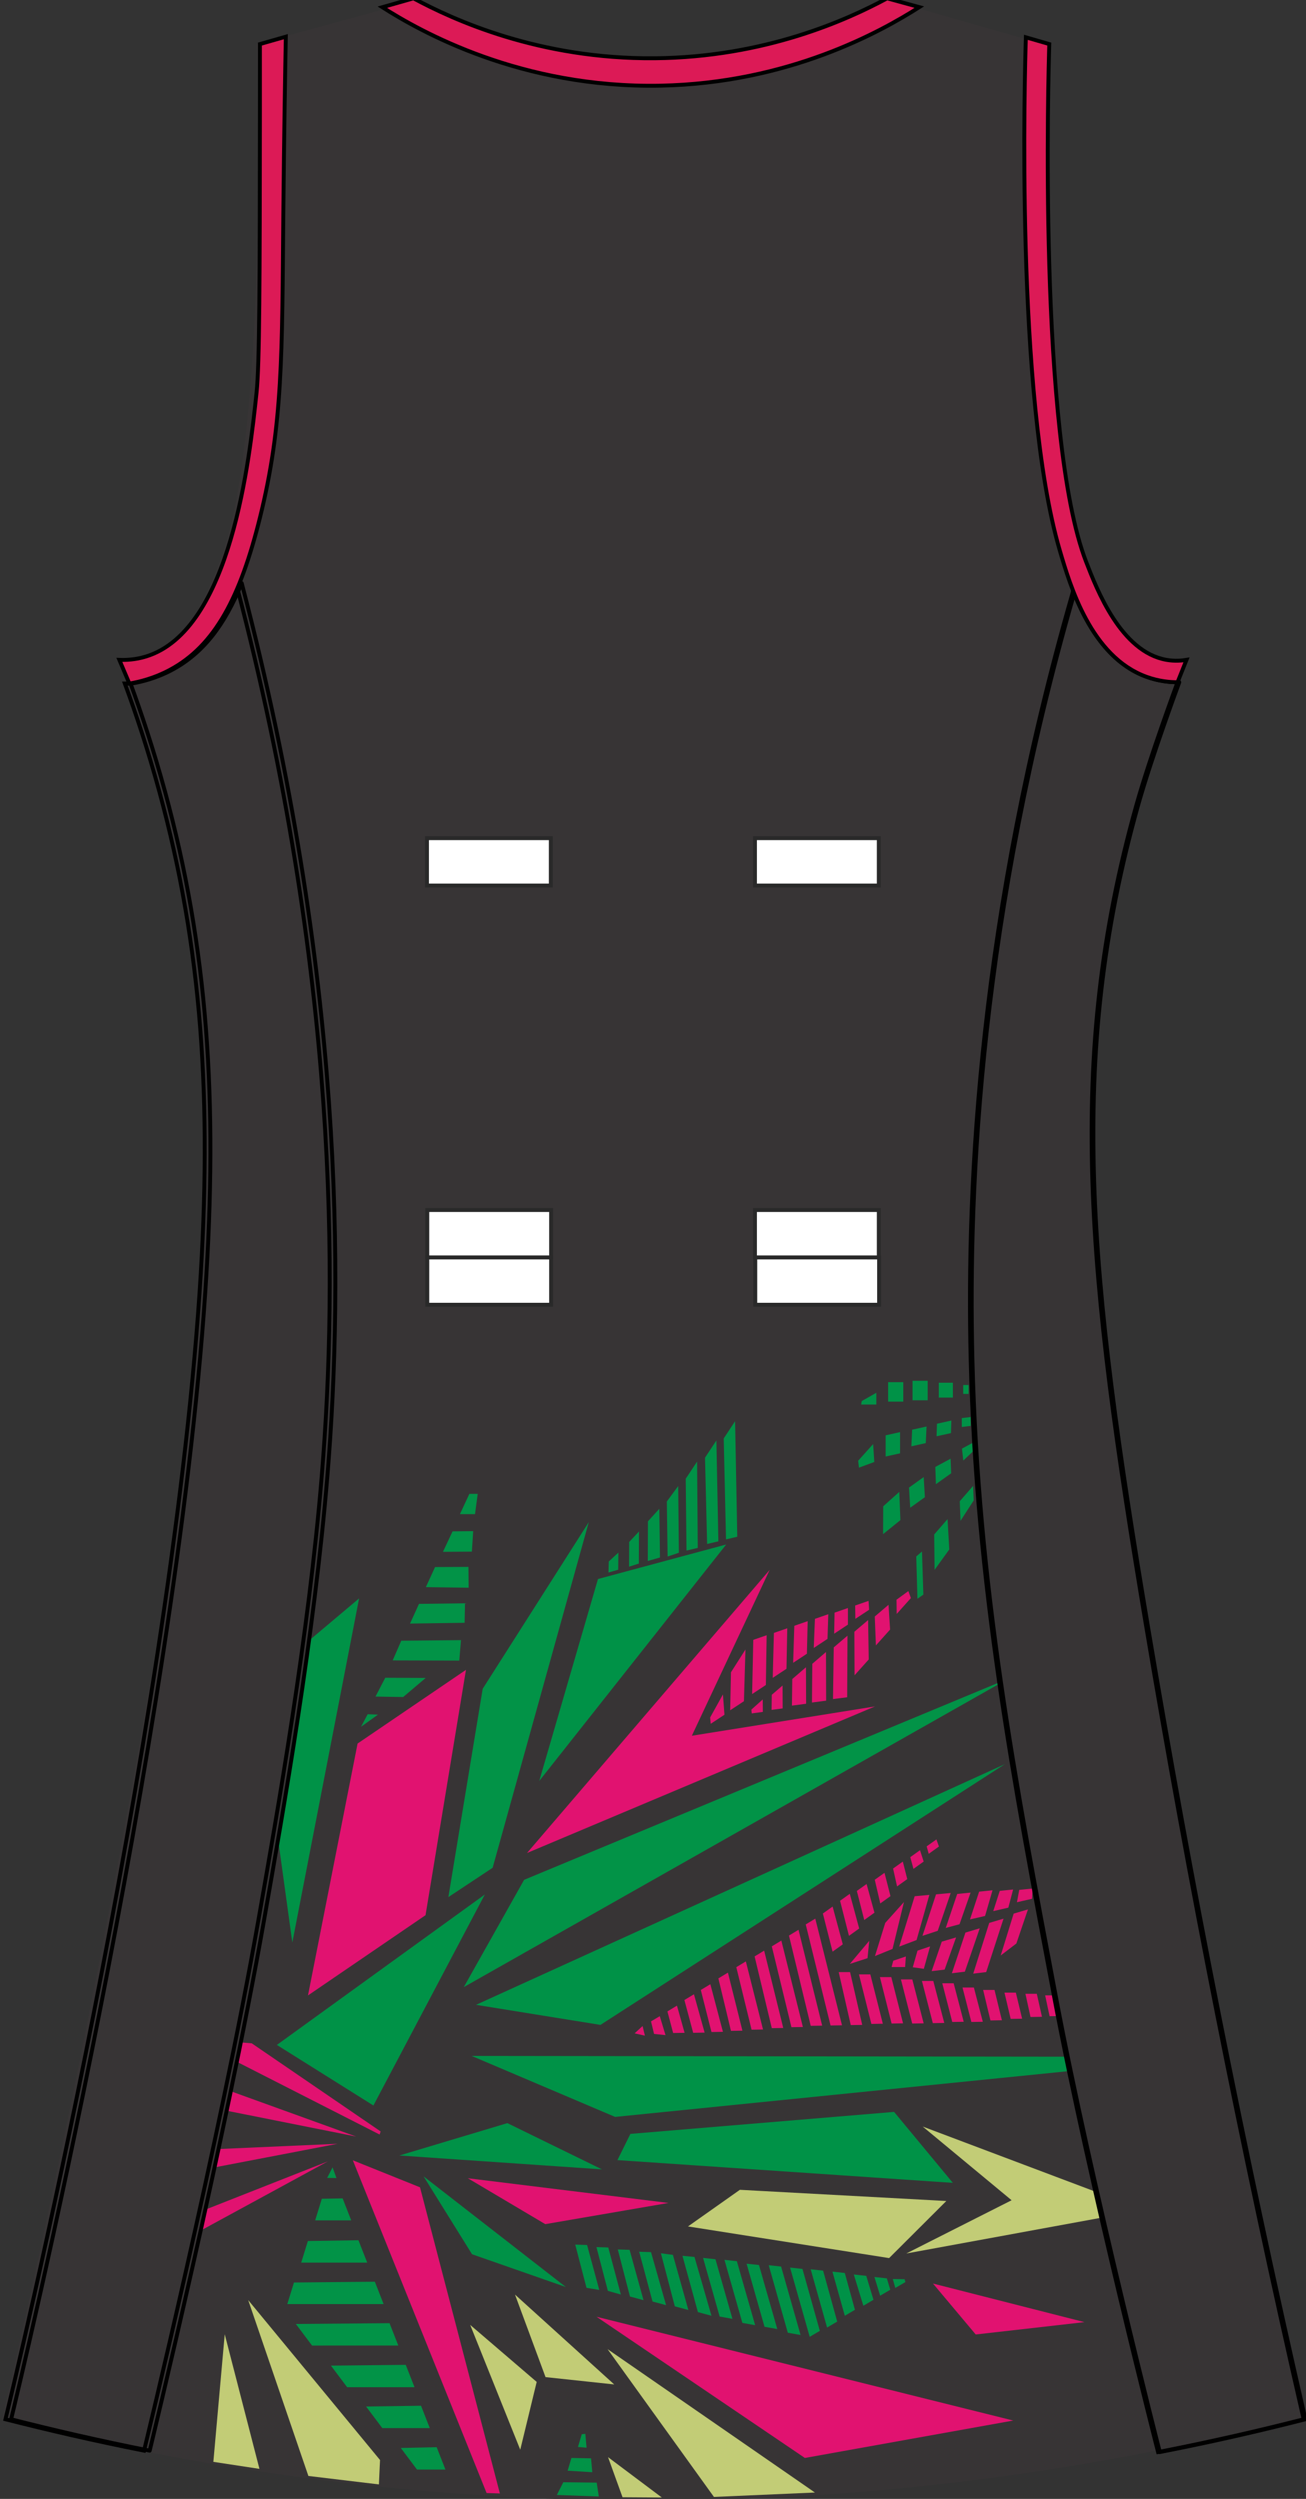 <?xml version="1.0" encoding="utf-8"?>
<!-- Generator: Adobe Illustrator 19.1.0, SVG Export Plug-In . SVG Version: 6.00 Build 0)  -->
<svg version="1.1" id="Layer_1" xmlns="http://www.w3.org/2000/svg" xmlns:xlink="http://www.w3.org/1999/xlink" x="0px" y="0px"
	 viewBox="0 0 335.2 641.14" style="enable-background:new 0 0 335.2 641.14;" xml:space="preserve">
<rect x="0" y="0" width="335.2" height="641.14" fill="#333333" stroke="none"/>
<style type="text/css">
	<![CDATA[
	@font-face{font-family:'codaheavy';src:url('/fonts/coda-heavy-webfont.woff') format('woff')}
	text{font-family:Impact,codaheavy,sans-serif}
	.Number.fill{fill:#000}
	.NumberOutline.stroke{fill:none;stroke:#777;stroke-width:2.5}
	.Colour1.fill{fill-rule:evenodd;clip-rule:evenodd;fill:#373435;}
	.Colour2.fill{fill-rule:evenodd;clip-rule:evenodd;fill:#029347;}
	.Colour3.fill{fill-rule:evenodd;clip-rule:evenodd;fill:#009247;}
	.Colour4.fill{fill-rule:evenodd;clip-rule:evenodd;fill:#E11270;}
	.Colour5.fill{fill-rule:evenodd;clip-rule:evenodd;fill:#C2CC76;}
	.NeckAndArmTrim.fill{fill-rule:evenodd;clip-rule:evenodd;fill:#DC1A56;stroke:#000000;stroke-miterlimit:10;}
	.SidePanels.fill{fill:#373435;stroke:#000000;stroke-miterlimit:10;}
	.st0{fill-rule:evenodd;clip-rule:evenodd;fill:#FFFFFF;stroke:#292929;stroke-width:1;stroke-miterlimit:2.613;}
	.st1{fill:none;stroke:#000000;stroke-linecap:round;stroke-linejoin:round;}
	]]>
</style>
<path class="Colour1 fill" d="M43.55,206.63c-4.45-15.83-9.3-28.62-12.89-37.33c1.08,0.18,2.95,0.39,5.15,0
	c11.67-2.04,17.84-18.01,20.62-25.17c12.39-32.03,9.65-126.66,9.45-132.82c13.74-3.76,27.49-7.52,41.23-11.28
	c10.45,5.47,32.31,15.12,61.47,14.91c28.14-0.2,49.25-9.47,59.65-14.91c13.17,3.76,26.34,7.52,39.51,11.28c0,4-0.01,10.03,0,17.36
	c0.04,43.04,0.08,64.71,0.86,72.05c1.8,16.94,6.47,60.96,28.35,67.71c2.78,0.86,5.25,0.93,6.87,0.87
	c-3.08,7.91-7.26,19.53-11.17,33.86c-10.83,39.77-13.65,78.88-10.31,128.48c7.71,114.56,48.01,281.65,49.82,289.08
	c-43.35,11.07-102.06,21.46-171.8,20.83C96.19,640.97,41.8,631.23,0.6,620.71c16.29-70.93,29.55-138.78,40.37-203.13
	C56.2,327.08,61.86,271.76,43.55,206.63z"/>
<g>
	<rect x="109.59" y="215.05" class="st0" width="31.78" height="12.15"/>
	<rect x="193.77" y="215.05" class="st0" width="31.78" height="12.15"/>
	<rect x="193.85" y="322.61" class="st0" width="31.78" height="12.15"/>
	<rect x="109.67" y="322.61" class="st0" width="31.78" height="12.15"/>
	<rect x="109.67" y="310.46" class="st0" width="31.78" height="12.15"/>
	<rect x="193.77" y="310.46" class="st0" width="31.78" height="12.15"/>
</g>
<polygon class="Colour4 fill" points="71.79,36.93 67.8,40.67 72.48,39.88 "/>
<path class="Colour4 fill" d="M97.43,547.66l-36.76-18.73l1.03-4.92l2.92,0.25l33.08,22.61L97.43,547.66z M91.41,548.18l-32.34-11.69
	l-1.04,5.03L91.41,548.18z M55.86,551.39l-1.07,4.75l31.87-6.11L55.86,551.39z M84.16,554.54l-31.94,12.58l-1.24,5.47L84.16,554.54z
	 M91.78,447.34l27.82-18.91l-10.38,62.95l-30.17,20.59L91.78,447.34z M135.26,475.43l62.29-72.65l-19.98,42.56l47.01-7.52
	L135.26,475.43z M182.27,440.64l3.28-5.89l0.39,5.2l-3.53,2.33L182.27,440.64z M187.61,429.06l3.72-5.84l-0.39,13.26l-3.53,2.33
	L187.61,429.06z M193.34,420.74l3.43-1.19l-0.2,12.77l-3.53,2.33L193.34,420.74z M198.63,418.96l3.43-1.19l-0.2,10.39l-3.53,2.33
	L198.63,418.96z M203.87,417.13l3.43-1.19l-0.2,8.36l-3.53,2.33L203.87,417.13z M209.16,415.35l3.43-1.19l-0.2,6.33l-3.53,2.33
	L209.16,415.35z M214.2,413.76l3.43-1.19l0,4.26l-3.53,2.33L214.2,413.76z M219.49,411.93l3.43-1.19l0.15,2.28l-3.53,2.33
	L219.49,411.93z M192.85,438.64l2.91-2.61l0.03,3.2l-2.85,0.38L192.85,438.64z M198.09,434.83l2.76-2.37l0.03,5.87l-2.85,0.38
	L198.09,434.83z M203.35,430.79l3.51-3.02l0.04,9.36l-3.64,0.48L203.35,430.79z M208.49,426.88l3.51-3.02l0.04,12.48l-3.64,0.48
	L208.49,426.88z M213.99,422.67l3.53-3l-0.08,15.8l-3.64,0.46L213.99,422.67z M219.28,418.66l3.53-3l0.16,10.11l-3.64,4.07
	L219.28,418.66z M224.52,414.75l3.53-3l0.4,6.35l-3.64,4.07L224.52,414.75z M230.1,410.44l3.04-2.21l0.65,1.79l-3.64,4.07
	L230.1,410.44z M164.93,519.82l0.59,2.47l-2.64-0.59L164.93,519.82z M170.81,522.15l-2.94-0.3l-0.78-3.22l2.25-1.34L170.81,522.15z
	 M175.71,521.56l-2.94,0.05l-1.47-5.54l2.45-1.48L175.71,521.56z M180.85,521.51l-2.94,0.05l-2.25-8.41l2.45-1.48L180.85,521.51z
	 M185.55,521.31l-2.94,0.05l-2.74-10.79l2.45-1.48L185.55,521.31z M190.55,521.01l-2.94,0.05l-3.23-13.46l2.45-1.48L190.55,521.01z
	 M195.84,520.71l-2.94,0.05l-3.92-16.04l2.45-1.48L195.84,520.71z M201.03,520.32l-2.94,0.05l-4.41-18.41l2.45-1.48L201.03,520.32z
	 M206.07,520.07l-2.94,0.05l-5.04-20.74l2.45-1.48L206.07,520.07z M211.02,519.72l-2.94,0.05l-5.58-23.16l2.45-1.48L211.02,519.72z
	 M216.11,519.63l-2.94,0.05l-6.37-25.93l2.45-1.48L216.11,519.63z M221.3,519.53l-2.94,0.05l-3.1-13.6l2.92,0L221.3,519.53z
	 M226.59,519.23l-2.94,0.05l-3.19-12.71l2.92,0L226.59,519.23z M231.78,519.13l-2.94,0.05l-3-11.91l2.92,0L231.78,519.13z
	 M237.07,519.13l-2.94,0.05l-2.9-11.32l2.92,0L237.07,519.13z M242.36,519.03l-2.94,0.05l-2.8-10.83l2.92,0L242.36,519.03z
	 M247.35,518.73l-2.94,0.05l-2.56-9.93l2.92,0L247.35,518.73z M252.25,518.73l-2.94,0.05l-2.27-8.84l2.92,0L252.25,518.73z
	 M257.15,518.34l-2.94,0.05l-1.88-7.83l2.92,0L257.15,518.34z M262.34,517.94l-2.94,0.05l-1.59-6.74l2.92,0L262.34,517.94z
	 M267.43,517.45l-2.94,0.05l-1.3-5.95l2.92,0L267.43,517.45z M272.33,517.25l-2.94,0.05l-1.14-5.35l2.92,0L272.33,517.25z
	 M211.2,490.95l2.5-1.78l2.61,9.69l-2.62,1.88L211.2,490.95z M215.61,487.68l2.5-1.78l2.41,8.9l-2.62,1.88L215.61,487.68z
	 M219.92,485.16l2.5-1.78l2.02,7.36l-2.62,1.88L219.92,485.16z M224.52,482.29l2.5-1.78l1.53,5.98l-2.62,1.88L224.52,482.29z
	 M229.22,479.41l2.5-1.78l1.14,4.49l-2.62,1.88L229.22,479.41z M233.63,476.49l2.5-1.78l0.94,2.91l-2.62,1.88L233.63,476.49z
	 M237.84,473.72l2.5-1.78l0.65,1.82l-2.62,1.88L237.84,473.72z M223.1,497.96l-0.44,4.45l-4.55,1.48L223.1,497.96z M229.08,500.04
	l-4.51,1.83l2.64-8.51l4.8-5.35L229.08,500.04z M235.25,497.76l-4.46,1.68l3.97-12.92l3.77-0.35L235.25,497.76z M240.68,495.39
	l-3.92,1.29l3.48-10.64l3.77-0.35L240.68,495.39z M246.27,493.71l-3.53,0.94l2.94-8.71l3.43-0.35L246.27,493.71z M252.83,491.58
	l-3.87,0.89l2.35-7.13l3.43-0.35L252.83,491.58z M258.8,489.45l-3.87,0.89l1.67-5.2l3.43-0.35L258.8,489.45z M264.88,487.17
	l-3.87,0.89l0.59-3.17l3.43-0.35L264.88,487.17z M260.86,498.65l-4.02,3.07l3.33-10.74l3.67-1.09L260.86,498.65z M253.12,505.98
	l-3.33,0.4l4.11-13.02l3.67-1.09L253.12,505.98z M247.64,505.88l-3.33,0.4l3.48-10.44l3.67-1.09L247.64,505.88z M242.45,505.34
	l-3.33,0.4l2.6-7.57l3.67-1.09L242.45,505.34z M237.11,505.14l-2.84-0.4l1.22-4.26l3.23-1.09L237.11,505.14z M232.31,504.69l-3.48,0
	l0.44-1.63l3.23-1.09L232.31,504.69z M120.07,558.87l19.88,11.78l31.64-5.44L120.07,558.87z"/>
<path class="Colour5 fill" d="M57.68,598.9l8.91,34.54l-11.83-1.8L57.68,598.9z M79.15,635.26l18.1,2.17l0.29-6.26L63.7,590.13
	L79.15,635.26z M236.82,545.61l22.82,18.91l-27.03,13.66l49.63-9.1l-1.56-6.94L236.82,545.61z M242.89,564.71l-52.99-2.87
	l-13.32,9.4l51.62,8.12L242.89,564.71z M155.94,602.72l27.3,37.92l25.92-1.13L155.94,602.72z M157.65,611.78l-25.47-23.06
	l7.84,21.18L157.65,611.78z M137.75,611.13l-17.07-14.63l12.85,32.03L137.75,611.13z M169.87,640.79l-13.81-10.36l3.72,10.29
	L169.87,640.79z"/>
<path class="Colour3 fill" d="M154.51,556.6l-52.01-3.56l27.72-8.31L154.51,556.6z M145.24,586.79l-36.53-28.41l12.44,19.99
	L145.24,586.79z M147.64,575.9l2.89,11.09l3.28,0.54L150.68,576L147.64,575.9z M153.08,576.54l2.94,11.23l3.33,0.94l-3.23-12.08
	L153.08,576.54z M158.56,577.14l3.13,12.08l3.48,0.94l-3.58-12.92L158.56,577.14z M164.05,577.73l3.43,12.77l3.48,0.94l-3.87-13.61
	L164.05,577.73z M169.63,578.13l3.57,13.61l3.48,0.94l-3.97-14.15L169.63,578.13z M175.16,578.77l3.97,14.45l3.48,0.94l-4.36-15.09
	L175.16,578.77z M180.45,579.31l4.26,15.05l3.28,0.59l-4.36-15.29L180.45,579.31z M185.94,579.81l4.6,16.18l3.28,0.59l-4.7-16.43
	L185.94,579.81z M191.62,580.8l4.6,16.18l3.28,0.59l-4.7-16.43L191.62,580.8z M197.3,581.19l4.9,17.32l3.28,0.59l-5-17.57
	L197.3,581.19z M202.78,581.79l5.04,17.77l2.6-1.53l-4.46-15.89L202.78,581.79z M208.07,582.23l4.21,14.95l2.6-1.53l-3.62-13.07
	L208.07,582.23z M213.65,582.83l3.18,11.33l2.6-1.53l-2.6-9.45L213.65,582.83z M219.14,583.57l2.45,8.02l2.6-1.53l-1.86-6.14
	L219.14,583.57z M224.43,584.21l1.47,4.8l2.6-1.53l-0.88-2.92L224.43,584.21z M229.15,584.73l0.64,2.3l2.6-1.53l-0.22-0.72
	L229.15,584.73z"/>
<path class="Colour2 fill" d="M107.03,633.62l-4.16-5.54l9.21-0.2l2.25,5.74H107.03z M110.31,622.98l-2.25-5.74l-14.1,0.2l4.16,5.54
	H110.31z M106.39,612.49l-2.25-5.74l-19.2,0.2l4.16,5.54H106.39z M102.23,601.8l-2.25-5.74l-24.05,0.2l4.16,5.54H102.23z
	 M98.46,591.16l-2.25-5.74l-20.76,0.2l-1.71,5.54H98.46z M94.25,580.52L92,574.78l-12.98,0.2l-1.71,5.54H94.25z M90.14,569.68
	l-2.2-5.64l-5.34,0.1l-1.71,5.54H90.14z M86.35,558.82l-0.99-2.75l-1.39,2.72L86.35,558.82z M97.01,439.92l-2.64-0.1l-1.71,3.22
	L97.01,439.92z M109.26,430.51l-10.38-0.05l-2.5,4.83l7.1,0.12L109.26,430.51z M100.79,426.01l17.09,0.05l0.44-5.25l-15.33,0.15
	L100.79,426.01z M107.54,411.51l-2.3,5.05l14.01-0.2l0.1-5L107.54,411.51z M111.66,402.06l-2.35,5.15l10.97,0.15l-0.05-5.34
	L111.66,402.06z M121.11,398.1l0.34-5.25l-5.29,0.05l-2.47,5.25L121.11,398.1z M120.47,383.28l-2.42,5.2h3.87l0.69-5.2
	L120.47,383.28z M115.08,486.74l11.36-7.52l24.68-88.69l-27.23,42.76L115.08,486.74z M258.91,430.64l-124.39,51.67l-15.48,27.52
	L258.91,430.64z M153.69,640.53l-0.54-3.56l-8.57-0.1l-1.66,3.27L153.69,640.53z M152.02,634.3l-0.32-3.56l-5.03-0.1l-0.98,3.27
	L152.02,634.3z M150.55,628.01l-0.32-3.56l-0.91,0.1l-0.98,3.27L150.55,628.01z"/>
<path class="Colour4 fill" d="M250.43,598.96l-10.97-13.07l38.88,9.9L250.43,598.96z M153.1,594.41l53.48,36.23l53.48-9.6L153.1,594.41z
	 M107.8,561.2l-17.24-6.93l34.33,85.37l3.41,0.11L107.8,561.2z"/>
<path class="Colour3 fill" d="M95.84,540.21l-24.78-15.54l53.38-38.6L95.84,540.21z M92.17,410.1l-13.09,11.02l-7.83,49.92l3.78,27.36
	L92.17,410.1z M186.39,396.27l-32.91,8.86l-15.08,51.82L186.39,396.27z M156.17,403.46l2.5-0.71l0.05-4.4l-2.47,2.28L156.17,403.46z
	 M161.46,401.97l2.5-0.8l0.05-8.24l-2.52,2.69L161.46,401.97z M166.26,400.5l3.13-0.89l-0.17-12.5l-2.92,3.22L166.26,400.5z
	 M171.35,399.36l2.89-0.97l-0.17-17.12l-2.92,3.97L171.35,399.36z M176.2,397.83l2.89-0.68l-0.17-22.16L176,379.4L176.2,397.83z
	 M181.49,396.14l2.89-0.68l-0.51-25.88l-2.92,4.42L181.49,396.14z M186.34,394.96l2.89-0.68l-0.56-29.64l-2.92,4.42L186.34,394.96z
	 M122.18,514.38l31.93,5.15l103.82-66.91L122.18,514.38z M157.88,543.14L274,531.42l-0.75-3.73l-152.2-0.2L157.88,543.14z
	 M244.56,560.06l-15.08-18.21l-67.68,5.64l-3.33,6.73L244.56,560.06z M247.22,357.64h1.37v-2.28h-1.37V357.64z M240.95,358.58h3.62
	v-3.81h-3.62V358.58z M234.21,359.27h3.89v-5h-3.89V359.27z M227.95,359.62h3.89v-5h-3.89V359.62z M224.93,357.34l-3.75,2.13
	l-0.15,0.89h3.89V357.34z M249.13,363.57l-2.28,0.27v2.28l2.28-0.27V363.57z M244.18,364.47l-3.7,0.82l-0.1,3.22l3.7-0.82
	L244.18,364.47z M237.81,366l-3.7,0.82l-0.2,4.26l3.7-0.82L237.81,366z M231.01,367.44l-3.7,0.82l0,5.44l3.7-0.82L231.01,367.44z
	 M224.1,370.5l-3.84,4.28l0.2,1.78l3.94-1.46L224.1,370.5z M249.62,370.21l-2.72,1.46l0.34,3.07l2.38-2.25V370.21z M243.98,374.26
	l-3.92,2.11l0.15,4.43l3.92-2.8L243.98,374.26z M237.08,378.97l-3.77,2.7l0.3,5.17l3.77-2.7L237.08,378.97z M230.81,382.78
	l-4.12,3.69l-0.04,7.15l4.45-3.6L230.81,382.78z M249.76,381.24l-3.43,3.94l0.2,5.02l3.38-5.23L249.76,381.24z M243.2,389.76
	l-3.43,3.94l0.1,9.08l3.77-5.23L243.2,389.76z M236.64,398.07l-1.47,1.27l0.3,10.86l1.52-1.07L236.64,398.07z"/>
<path class="SidePanels fill" d="M301.93,175.04c-1.85-0.03-4.62-0.28-7.7-1.4c-9.83-3.58-15.42-13.38-18.81-22.07l-0.17,0.72
	c-23.82,82.66-27.23,150.77-26.12,196.39c1.42,57.99,10.84,107.74,21.47,163.85c9.17,48.41,26.63,116.6,26.63,116.6
	c13.43-2.62,25.91-5.49,37.37-8.42c-16.29-70.93-29.55-138.78-40.37-203.13c-15.23-90.5-20.89-145.81-2.58-210.95
	c3.53-12.56,10.56-31.53,10.58-31.58L301.93,175.04z"/>
<path class="SidePanels fill" d="M32.33,175.38c2.62-0.44,6.34-1.36,10.31-3.47c8.05-4.28,13.62-11.58,17.95-22.3l0.18,0.72
	c25.94,99.42,26,177.55,21.81,228.37c-3.37,40.89-11.27,85.66-16.32,114.3c-9.84,55.78-29.29,135.77-29.29,135.77
	c-12.78-2.53-24.66-5.28-35.57-8.06c1.81-7.42,42.11-174.52,49.82-289.08c3.34-49.6,0.52-88.71-10.31-128.48
	c-3-11.01-6.16-20.42-8.87-27.78L33.33,175.38z"/>
<g>
	<path class="st1" d="M249.58,348.68c1.42,57.99,10.84,107.74,21.47,163.85c9.17,48.41,26.63,116.6,26.63,116.6
		c13.43-2.62,25.91-5.49,37.37-8.42c-16.29-70.93-29.55-138.78-40.37-203.13c-15.23-90.5-20.89-145.81-2.58-210.95
		c3.53-12.56,10.56-31.53,10.58-31.58l-0.3,0c-1.85-0.03-4.62-0.28-7.7-1.4c-9.83-3.58-15.42-13.38-18.81-22.07l-0.17,0.72
		C251.87,234.95,248.46,303.06,249.58,348.68z"/>
	<path class="st1" d="M2.85,620.71c10.91,2.79,22.78,5.53,35.57,8.06c0,0,19.45-79.99,29.29-135.77
		c5.05-28.64,12.95-73.42,16.32-114.3c4.19-50.82,4.13-128.95-21.81-228.37l-0.18-0.72c-4.33,10.72-9.9,18.02-17.95,22.3
		c-3.97,2.11-7.68,3.03-10.31,3.47l-0.28,0c2.7,7.36,5.87,16.77,8.87,27.78c10.83,39.77,13.65,78.88,10.31,128.48
		C44.96,446.19,4.66,613.29,2.85,620.71z"/>
</g>
<path class="NeckAndArmTrim fill" d="M98.13,1.85c9.78,6.23,35.6,20.83,71.39,20.13c32.89-0.64,56.56-13.85,66.44-20.15l-8.27-2.26
	c-10.15,5.48-31.3,15.13-59.67,15.38c-29.63,0.26-51.7-9.88-61.9-15.38L98.13,1.85z"/>
<path class="NeckAndArmTrim fill" d="M33.21,175.38c2.62-0.44,6.34-1.36,10.31-3.47c11.71-6.22,18.18-18.85,23.19-39.06
	c5.93-23.88,5.67-41.65,6.01-78.13c0.19-20.26,0.47-36.36,0.64-45.31l-6.65,1.9c0,4,0.01,10.03,0,17.36
	c-0.04,43.04-0.08,64.71-0.86,72.05c-1.8,16.94-6.47,60.96-28.35,67.71c-2.78,0.86-5.25,0.93-6.87,0.87L33.21,175.38z"/>
<path class="NeckAndArmTrim fill" d="M302.23,175.05c-1.84-0.01-4.75-0.22-8-1.41c-14.24-5.18-19.58-23.42-22.23-32.44
	c-11.48-39.17-8.94-124.16-8.7-131.63l6.01,1.74c-0.2,6.16-2.95,100.78,9.45,132.82c2.77,7.17,8.95,23.13,20.62,25.17
	c2.2,0.39,4.07,0.18,5.15,0L302.23,175.05z"/>
<g id="BBodyLogos"></g>
</svg>
